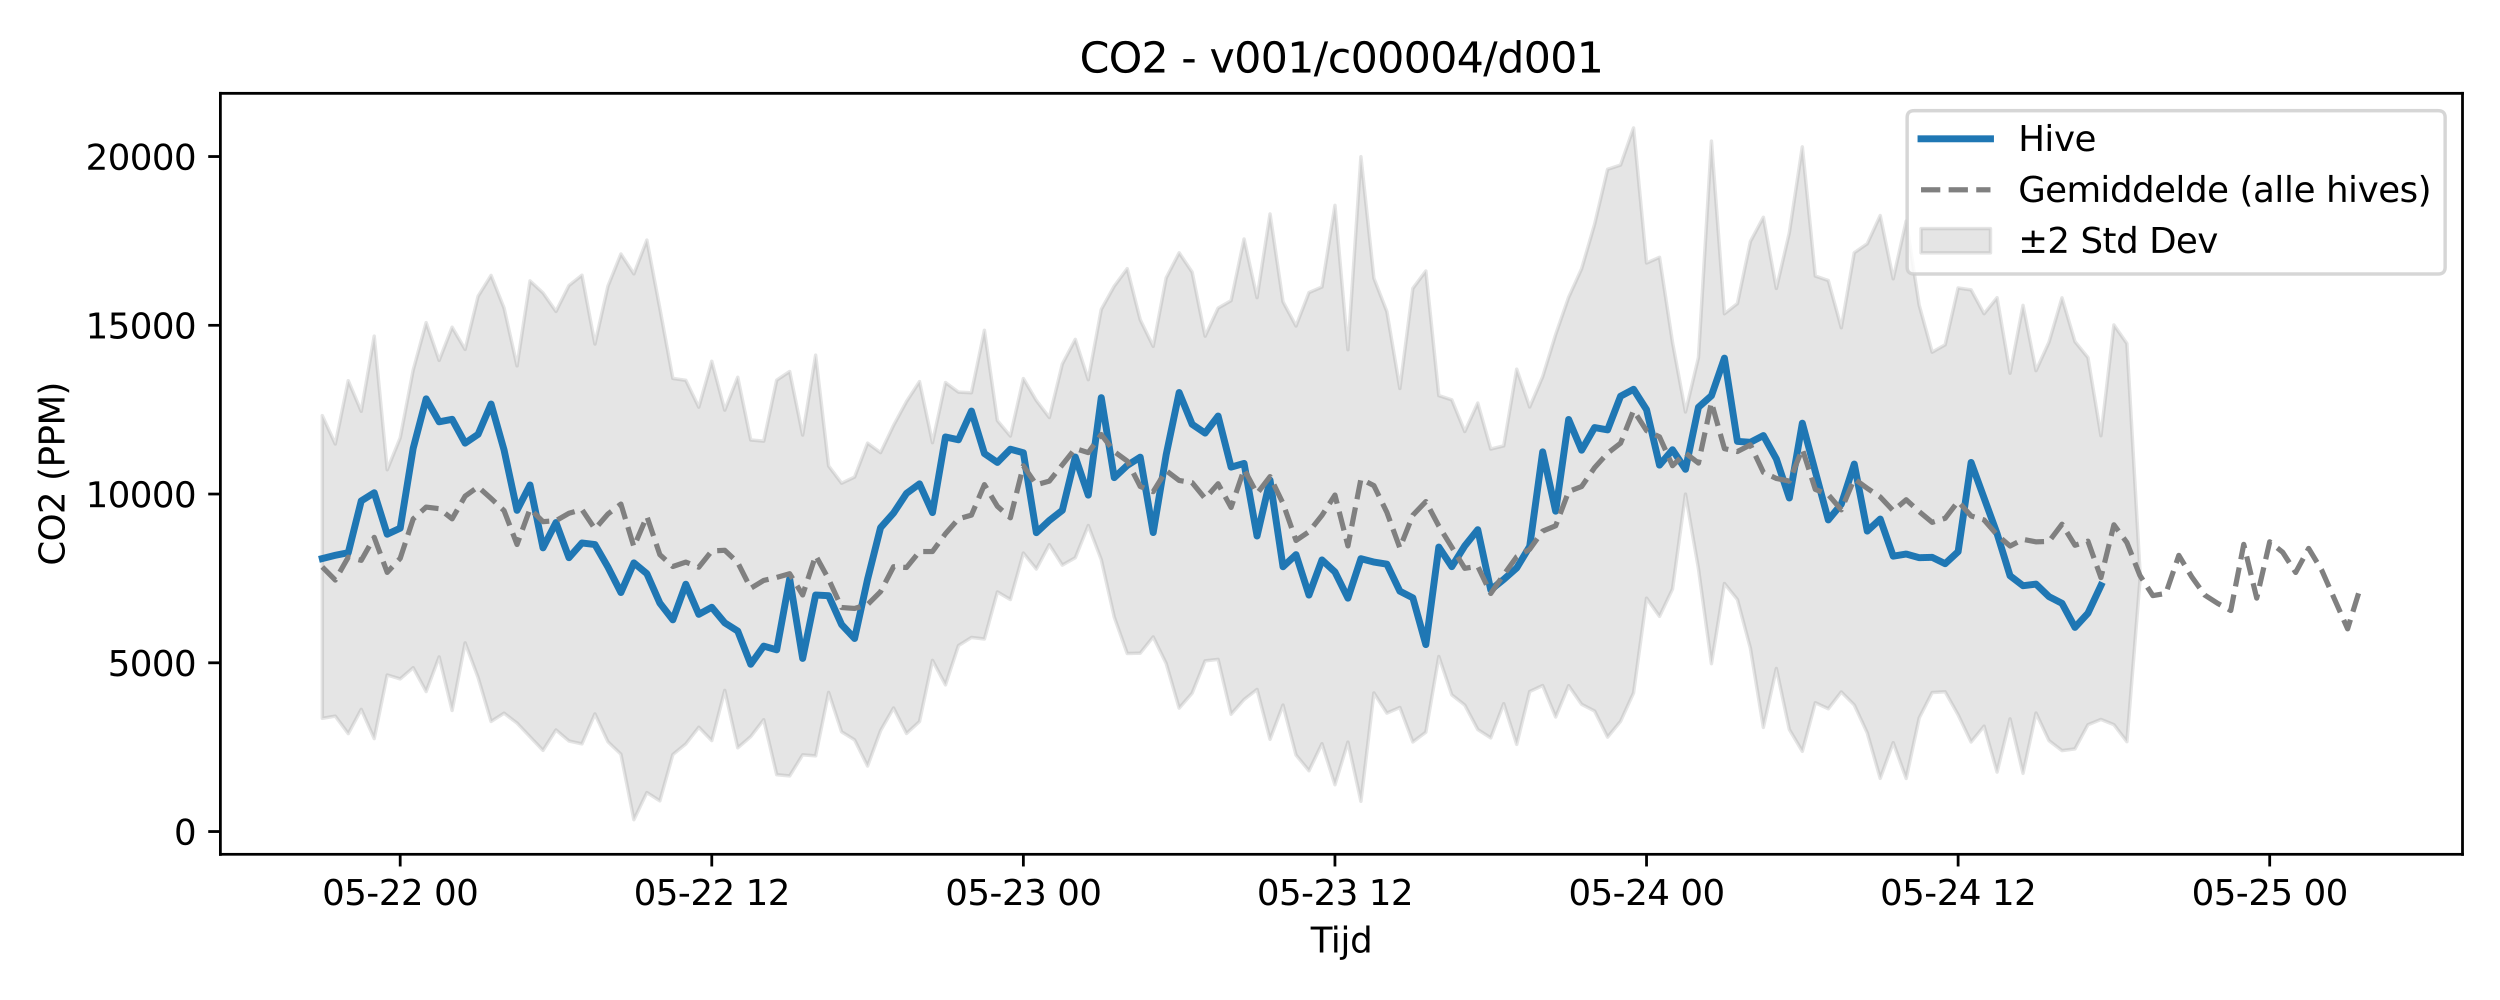 <?xml version="1.0" encoding="utf-8" standalone="no"?>
<!DOCTYPE svg PUBLIC "-//W3C//DTD SVG 1.1//EN"
  "http://www.w3.org/Graphics/SVG/1.1/DTD/svg11.dtd">
<svg xmlns:xlink="http://www.w3.org/1999/xlink" width="720pt" height="288pt" viewBox="0 0 720 288" xmlns="http://www.w3.org/2000/svg" version="1.1">
 <defs>
  <style type="text/css">*{stroke-linejoin: round; stroke-linecap: butt}</style>
 </defs>
 <g id="figure_1">
  <g id="patch_1">
   <path d="M 0 288 
L 720 288 
L 720 0 
L 0 0 
z
" style="fill: #ffffff"/>
  </g>
  <g id="axes_1">
   <g id="patch_2">
    <path d="M 63.47 246.04 
L 709.2 246.04 
L 709.2 26.88 
L 63.47 26.88 
z
" style="fill: #ffffff"/>
   </g>
   <g id="FillBetweenPolyCollection_1">
    <defs>
     <path id="m3cef4854d6" d="M 92.821 -168.3 
L 92.821 -81.12 
L 96.56 -81.755 
L 100.299 -76.712 
L 104.038 -83.704 
L 107.777 -75.28 
L 111.516 -93.603 
L 115.256 -92.474 
L 118.995 -95.704 
L 122.734 -88.832 
L 126.473 -98.805 
L 130.212 -83.381 
L 133.951 -102.851 
L 137.69 -92.892 
L 141.429 -80.215 
L 145.168 -82.6 
L 148.907 -79.746 
L 152.646 -75.806 
L 156.385 -71.879 
L 160.124 -77.77 
L 163.863 -74.588 
L 167.602 -73.757 
L 171.341 -82.393 
L 175.08 -74.367 
L 178.819 -70.794 
L 182.558 -51.922 
L 186.297 -59.736 
L 190.036 -57.352 
L 193.775 -70.682 
L 197.514 -73.752 
L 201.253 -78.546 
L 204.992 -74.696 
L 208.731 -89.16 
L 212.47 -72.623 
L 216.209 -75.848 
L 219.948 -80.729 
L 223.687 -64.885 
L 227.426 -64.534 
L 231.165 -70.606 
L 234.904 -70.311 
L 238.643 -88.585 
L 242.382 -77.234 
L 246.121 -74.918 
L 249.861 -67.379 
L 253.6 -77.561 
L 257.339 -84.107 
L 261.078 -76.758 
L 264.817 -80.193 
L 268.556 -97.823 
L 272.295 -90.753 
L 276.034 -102.062 
L 279.773 -104.413 
L 283.512 -103.967 
L 287.251 -117.516 
L 290.99 -115.334 
L 294.729 -128.72 
L 298.468 -124.115 
L 302.207 -131.13 
L 305.946 -125.253 
L 309.685 -127.374 
L 313.424 -136.649 
L 317.163 -126.833 
L 320.902 -110.297 
L 324.641 -99.789 
L 328.38 -99.887 
L 332.119 -104.56 
L 335.858 -96.937 
L 339.597 -84.067 
L 343.336 -88.368 
L 347.075 -97.671 
L 350.814 -98.095 
L 354.553 -82.301 
L 358.292 -86.532 
L 362.031 -89.443 
L 365.77 -75.077 
L 369.509 -84.943 
L 373.248 -70.569 
L 376.987 -66.021 
L 380.726 -73.811 
L 384.465 -61.994 
L 388.205 -74.276 
L 391.944 -57.217 
L 395.683 -88.426 
L 399.422 -82.622 
L 403.161 -84.246 
L 406.9 -74.307 
L 410.639 -77.131 
L 414.378 -98.934 
L 418.117 -87.881 
L 421.856 -84.935 
L 425.595 -77.892 
L 429.334 -75.486 
L 433.073 -85.343 
L 436.812 -73.614 
L 440.551 -88.835 
L 444.29 -90.568 
L 448.029 -81.504 
L 451.768 -90.526 
L 455.507 -85.151 
L 459.246 -83.223 
L 462.985 -75.711 
L 466.724 -80.262 
L 470.463 -88.435 
L 474.202 -115.727 
L 477.941 -110.481 
L 481.68 -118.349 
L 485.419 -145.697 
L 489.158 -124.224 
L 492.897 -96.854 
L 496.636 -119.948 
L 500.375 -115.328 
L 504.114 -101.324 
L 507.853 -78.5 
L 511.592 -95.487 
L 515.331 -77.907 
L 519.07 -71.615 
L 522.809 -85.613 
L 526.549 -83.876 
L 530.288 -88.714 
L 534.027 -84.982 
L 537.766 -76.927 
L 541.505 -63.832 
L 545.244 -74.112 
L 548.983 -63.802 
L 552.722 -81.213 
L 556.461 -88.549 
L 560.2 -88.763 
L 563.939 -82.133 
L 567.678 -74.3 
L 571.417 -78.859 
L 575.156 -65.63 
L 578.895 -80.968 
L 582.634 -65.281 
L 586.373 -82.646 
L 590.112 -74.686 
L 593.851 -71.826 
L 597.59 -72.318 
L 601.329 -79.274 
L 605.068 -80.8 
L 608.807 -79.29 
L 612.546 -74.401 
L 616.285 -120.581 
L 616.285 -123.994 
L 616.285 -123.994 
L 612.546 -189.071 
L 608.807 -194.421 
L 605.068 -162.509 
L 601.329 -185.016 
L 597.59 -189.607 
L 593.851 -202.223 
L 590.112 -189.466 
L 586.373 -181.244 
L 582.634 -200.057 
L 578.895 -180.513 
L 575.156 -202.275 
L 571.417 -197.65 
L 567.678 -204.522 
L 563.939 -205.061 
L 560.2 -188.7 
L 556.461 -186.578 
L 552.722 -200.111 
L 548.983 -224.345 
L 545.244 -207.702 
L 541.505 -225.922 
L 537.766 -217.811 
L 534.027 -215.208 
L 530.288 -193.611 
L 526.549 -207.219 
L 522.809 -208.5 
L 519.07 -245.71 
L 515.331 -220.992 
L 511.592 -204.922 
L 507.853 -225.43 
L 504.114 -218.44 
L 500.375 -200.582 
L 496.636 -197.637 
L 492.897 -247.381 
L 489.158 -185.048 
L 485.419 -169.343 
L 481.68 -189.403 
L 477.941 -213.897 
L 474.202 -212.252 
L 470.463 -251.158 
L 466.724 -240.471 
L 462.985 -239.238 
L 459.246 -223.418 
L 455.507 -210.61 
L 451.768 -202.378 
L 448.029 -191.649 
L 444.29 -179.508 
L 440.551 -170.775 
L 436.812 -181.683 
L 433.073 -159.59 
L 429.334 -158.675 
L 425.595 -171.934 
L 421.856 -163.715 
L 418.117 -172.85 
L 414.378 -174.068 
L 410.639 -209.95 
L 406.9 -204.952 
L 403.161 -176.105 
L 399.422 -198.254 
L 395.683 -207.861 
L 391.944 -242.881 
L 388.205 -187.279 
L 384.465 -228.859 
L 380.726 -205.356 
L 376.987 -203.739 
L 373.248 -194.116 
L 369.509 -201.096 
L 365.77 -226.389 
L 362.031 -202.268 
L 358.292 -219.178 
L 354.553 -201.416 
L 350.814 -199.268 
L 347.075 -191.182 
L 343.336 -209.63 
L 339.597 -215.194 
L 335.858 -207.966 
L 332.119 -188.249 
L 328.38 -195.934 
L 324.641 -210.632 
L 320.902 -205.586 
L 317.163 -198.877 
L 313.424 -178.644 
L 309.685 -190.266 
L 305.946 -183.154 
L 302.207 -167.751 
L 298.468 -172.658 
L 294.729 -178.978 
L 290.99 -162.413 
L 287.251 -166.862 
L 283.512 -192.885 
L 279.773 -174.883 
L 276.034 -175.073 
L 272.295 -177.836 
L 268.556 -160.501 
L 264.817 -178.107 
L 261.078 -172.365 
L 257.339 -165.47 
L 253.6 -157.635 
L 249.861 -160.382 
L 246.121 -150.612 
L 242.382 -148.842 
L 238.643 -153.807 
L 234.904 -185.73 
L 231.165 -162.692 
L 227.426 -181.012 
L 223.687 -178.515 
L 219.948 -160.952 
L 216.209 -161.293 
L 212.47 -179.355 
L 208.731 -169.874 
L 204.992 -183.955 
L 201.253 -170.736 
L 197.514 -178.473 
L 193.775 -179.017 
L 190.036 -199.168 
L 186.297 -218.86 
L 182.558 -209.129 
L 178.819 -214.854 
L 175.08 -205.565 
L 171.341 -188.914 
L 167.602 -208.742 
L 163.863 -205.779 
L 160.124 -198.317 
L 156.385 -203.648 
L 152.646 -207.104 
L 148.907 -182.628 
L 145.168 -199.283 
L 141.429 -208.687 
L 137.69 -202.689 
L 133.951 -187.372 
L 130.212 -193.764 
L 126.473 -184.204 
L 122.734 -195.085 
L 118.995 -181.394 
L 115.256 -161.899 
L 111.516 -152.706 
L 107.777 -191.201 
L 104.038 -169.536 
L 100.299 -178.365 
L 96.56 -160.133 
L 92.821 -168.3 
z
" style="stroke: #808080; stroke-opacity: 0.2"/>
    </defs>
    <g clip-path="url(#p43051d4106)">
     <use xlink:href="#m3cef4854d6" x="0" y="288" style="fill: #808080; fill-opacity: 0.2; stroke: #808080; stroke-opacity: 0.2"/>
    </g>
   </g>
   <g id="matplotlib.axis_1">
    <g id="xtick_1">
     <g id="line2d_1">
      <defs>
       <path id="mce64d4cf68" d="M 0 0 
L 0 3.5 
" style="stroke: #000000; stroke-width: 0.8"/>
      </defs>
      <g>
       <use xlink:href="#mce64d4cf68" x="115.256" y="246.04" style="stroke: #000000; stroke-width: 0.8"/>
      </g>
     </g>
     <g id="text_1">
      <!-- 05-22 00 -->
      <g transform="translate(92.775 260.638) scale(0.1 -0.1)">
       <defs>
        <path id="DejaVuSans-30" d="M 2034 4250 
Q 1547 4250 1301 3770 
Q 1056 3291 1056 2328 
Q 1056 1369 1301 889 
Q 1547 409 2034 409 
Q 2525 409 2770 889 
Q 3016 1369 3016 2328 
Q 3016 3291 2770 3770 
Q 2525 4250 2034 4250 
z
M 2034 4750 
Q 2819 4750 3233 4129 
Q 3647 3509 3647 2328 
Q 3647 1150 3233 529 
Q 2819 -91 2034 -91 
Q 1250 -91 836 529 
Q 422 1150 422 2328 
Q 422 3509 836 4129 
Q 1250 4750 2034 4750 
z
" transform="scale(0.016)"/>
        <path id="DejaVuSans-35" d="M 691 4666 
L 3169 4666 
L 3169 4134 
L 1269 4134 
L 1269 2991 
Q 1406 3038 1543 3061 
Q 1681 3084 1819 3084 
Q 2600 3084 3056 2656 
Q 3513 2228 3513 1497 
Q 3513 744 3044 326 
Q 2575 -91 1722 -91 
Q 1428 -91 1123 -41 
Q 819 9 494 109 
L 494 744 
Q 775 591 1075 516 
Q 1375 441 1709 441 
Q 2250 441 2565 725 
Q 2881 1009 2881 1497 
Q 2881 1984 2565 2268 
Q 2250 2553 1709 2553 
Q 1456 2553 1204 2497 
Q 953 2441 691 2322 
L 691 4666 
z
" transform="scale(0.016)"/>
        <path id="DejaVuSans-2d" d="M 313 2009 
L 1997 2009 
L 1997 1497 
L 313 1497 
L 313 2009 
z
" transform="scale(0.016)"/>
        <path id="DejaVuSans-32" d="M 1228 531 
L 3431 531 
L 3431 0 
L 469 0 
L 469 531 
Q 828 903 1448 1529 
Q 2069 2156 2228 2338 
Q 2531 2678 2651 2914 
Q 2772 3150 2772 3378 
Q 2772 3750 2511 3984 
Q 2250 4219 1831 4219 
Q 1534 4219 1204 4116 
Q 875 4013 500 3803 
L 500 4441 
Q 881 4594 1212 4672 
Q 1544 4750 1819 4750 
Q 2544 4750 2975 4387 
Q 3406 4025 3406 3419 
Q 3406 3131 3298 2873 
Q 3191 2616 2906 2266 
Q 2828 2175 2409 1742 
Q 1991 1309 1228 531 
z
" transform="scale(0.016)"/>
        <path id="DejaVuSans-20" transform="scale(0.016)"/>
       </defs>
       <use xlink:href="#DejaVuSans-30"/>
       <use xlink:href="#DejaVuSans-35" transform="translate(63.623 0)"/>
       <use xlink:href="#DejaVuSans-2d" transform="translate(127.246 0)"/>
       <use xlink:href="#DejaVuSans-32" transform="translate(163.33 0)"/>
       <use xlink:href="#DejaVuSans-32" transform="translate(226.953 0)"/>
       <use xlink:href="#DejaVuSans-20" transform="translate(290.576 0)"/>
       <use xlink:href="#DejaVuSans-30" transform="translate(322.363 0)"/>
       <use xlink:href="#DejaVuSans-30" transform="translate(385.986 0)"/>
      </g>
     </g>
    </g>
    <g id="xtick_2">
     <g id="line2d_2">
      <g>
       <use xlink:href="#mce64d4cf68" x="204.992" y="246.04" style="stroke: #000000; stroke-width: 0.8"/>
      </g>
     </g>
     <g id="text_2">
      <!-- 05-22 12 -->
      <g transform="translate(182.512 260.638) scale(0.1 -0.1)">
       <defs>
        <path id="DejaVuSans-31" d="M 794 531 
L 1825 531 
L 1825 4091 
L 703 3866 
L 703 4441 
L 1819 4666 
L 2450 4666 
L 2450 531 
L 3481 531 
L 3481 0 
L 794 0 
L 794 531 
z
" transform="scale(0.016)"/>
       </defs>
       <use xlink:href="#DejaVuSans-30"/>
       <use xlink:href="#DejaVuSans-35" transform="translate(63.623 0)"/>
       <use xlink:href="#DejaVuSans-2d" transform="translate(127.246 0)"/>
       <use xlink:href="#DejaVuSans-32" transform="translate(163.33 0)"/>
       <use xlink:href="#DejaVuSans-32" transform="translate(226.953 0)"/>
       <use xlink:href="#DejaVuSans-20" transform="translate(290.576 0)"/>
       <use xlink:href="#DejaVuSans-31" transform="translate(322.363 0)"/>
       <use xlink:href="#DejaVuSans-32" transform="translate(385.986 0)"/>
      </g>
     </g>
    </g>
    <g id="xtick_3">
     <g id="line2d_3">
      <g>
       <use xlink:href="#mce64d4cf68" x="294.729" y="246.04" style="stroke: #000000; stroke-width: 0.8"/>
      </g>
     </g>
     <g id="text_3">
      <!-- 05-23 00 -->
      <g transform="translate(272.248 260.638) scale(0.1 -0.1)">
       <defs>
        <path id="DejaVuSans-33" d="M 2597 2516 
Q 3050 2419 3304 2112 
Q 3559 1806 3559 1356 
Q 3559 666 3084 287 
Q 2609 -91 1734 -91 
Q 1441 -91 1130 -33 
Q 819 25 488 141 
L 488 750 
Q 750 597 1062 519 
Q 1375 441 1716 441 
Q 2309 441 2620 675 
Q 2931 909 2931 1356 
Q 2931 1769 2642 2001 
Q 2353 2234 1838 2234 
L 1294 2234 
L 1294 2753 
L 1863 2753 
Q 2328 2753 2575 2939 
Q 2822 3125 2822 3475 
Q 2822 3834 2567 4026 
Q 2313 4219 1838 4219 
Q 1578 4219 1281 4162 
Q 984 4106 628 3988 
L 628 4550 
Q 988 4650 1302 4700 
Q 1616 4750 1894 4750 
Q 2613 4750 3031 4423 
Q 3450 4097 3450 3541 
Q 3450 3153 3228 2886 
Q 3006 2619 2597 2516 
z
" transform="scale(0.016)"/>
       </defs>
       <use xlink:href="#DejaVuSans-30"/>
       <use xlink:href="#DejaVuSans-35" transform="translate(63.623 0)"/>
       <use xlink:href="#DejaVuSans-2d" transform="translate(127.246 0)"/>
       <use xlink:href="#DejaVuSans-32" transform="translate(163.33 0)"/>
       <use xlink:href="#DejaVuSans-33" transform="translate(226.953 0)"/>
       <use xlink:href="#DejaVuSans-20" transform="translate(290.576 0)"/>
       <use xlink:href="#DejaVuSans-30" transform="translate(322.363 0)"/>
       <use xlink:href="#DejaVuSans-30" transform="translate(385.986 0)"/>
      </g>
     </g>
    </g>
    <g id="xtick_4">
     <g id="line2d_4">
      <g>
       <use xlink:href="#mce64d4cf68" x="384.465" y="246.04" style="stroke: #000000; stroke-width: 0.8"/>
      </g>
     </g>
     <g id="text_4">
      <!-- 05-23 12 -->
      <g transform="translate(361.985 260.638) scale(0.1 -0.1)">
       <use xlink:href="#DejaVuSans-30"/>
       <use xlink:href="#DejaVuSans-35" transform="translate(63.623 0)"/>
       <use xlink:href="#DejaVuSans-2d" transform="translate(127.246 0)"/>
       <use xlink:href="#DejaVuSans-32" transform="translate(163.33 0)"/>
       <use xlink:href="#DejaVuSans-33" transform="translate(226.953 0)"/>
       <use xlink:href="#DejaVuSans-20" transform="translate(290.576 0)"/>
       <use xlink:href="#DejaVuSans-31" transform="translate(322.363 0)"/>
       <use xlink:href="#DejaVuSans-32" transform="translate(385.986 0)"/>
      </g>
     </g>
    </g>
    <g id="xtick_5">
     <g id="line2d_5">
      <g>
       <use xlink:href="#mce64d4cf68" x="474.202" y="246.04" style="stroke: #000000; stroke-width: 0.8"/>
      </g>
     </g>
     <g id="text_5">
      <!-- 05-24 00 -->
      <g transform="translate(451.722 260.638) scale(0.1 -0.1)">
       <defs>
        <path id="DejaVuSans-34" d="M 2419 4116 
L 825 1625 
L 2419 1625 
L 2419 4116 
z
M 2253 4666 
L 3047 4666 
L 3047 1625 
L 3713 1625 
L 3713 1100 
L 3047 1100 
L 3047 0 
L 2419 0 
L 2419 1100 
L 313 1100 
L 313 1709 
L 2253 4666 
z
" transform="scale(0.016)"/>
       </defs>
       <use xlink:href="#DejaVuSans-30"/>
       <use xlink:href="#DejaVuSans-35" transform="translate(63.623 0)"/>
       <use xlink:href="#DejaVuSans-2d" transform="translate(127.246 0)"/>
       <use xlink:href="#DejaVuSans-32" transform="translate(163.33 0)"/>
       <use xlink:href="#DejaVuSans-34" transform="translate(226.953 0)"/>
       <use xlink:href="#DejaVuSans-20" transform="translate(290.576 0)"/>
       <use xlink:href="#DejaVuSans-30" transform="translate(322.363 0)"/>
       <use xlink:href="#DejaVuSans-30" transform="translate(385.986 0)"/>
      </g>
     </g>
    </g>
    <g id="xtick_6">
     <g id="line2d_6">
      <g>
       <use xlink:href="#mce64d4cf68" x="563.939" y="246.04" style="stroke: #000000; stroke-width: 0.8"/>
      </g>
     </g>
     <g id="text_6">
      <!-- 05-24 12 -->
      <g transform="translate(541.458 260.638) scale(0.1 -0.1)">
       <use xlink:href="#DejaVuSans-30"/>
       <use xlink:href="#DejaVuSans-35" transform="translate(63.623 0)"/>
       <use xlink:href="#DejaVuSans-2d" transform="translate(127.246 0)"/>
       <use xlink:href="#DejaVuSans-32" transform="translate(163.33 0)"/>
       <use xlink:href="#DejaVuSans-34" transform="translate(226.953 0)"/>
       <use xlink:href="#DejaVuSans-20" transform="translate(290.576 0)"/>
       <use xlink:href="#DejaVuSans-31" transform="translate(322.363 0)"/>
       <use xlink:href="#DejaVuSans-32" transform="translate(385.986 0)"/>
      </g>
     </g>
    </g>
    <g id="xtick_7">
     <g id="line2d_7">
      <g>
       <use xlink:href="#mce64d4cf68" x="653.675" y="246.04" style="stroke: #000000; stroke-width: 0.8"/>
      </g>
     </g>
     <g id="text_7">
      <!-- 05-25 00 -->
      <g transform="translate(631.195 260.638) scale(0.1 -0.1)">
       <use xlink:href="#DejaVuSans-30"/>
       <use xlink:href="#DejaVuSans-35" transform="translate(63.623 0)"/>
       <use xlink:href="#DejaVuSans-2d" transform="translate(127.246 0)"/>
       <use xlink:href="#DejaVuSans-32" transform="translate(163.33 0)"/>
       <use xlink:href="#DejaVuSans-35" transform="translate(226.953 0)"/>
       <use xlink:href="#DejaVuSans-20" transform="translate(290.576 0)"/>
       <use xlink:href="#DejaVuSans-30" transform="translate(322.363 0)"/>
       <use xlink:href="#DejaVuSans-30" transform="translate(385.986 0)"/>
      </g>
     </g>
    </g>
    <g id="text_8">
     <!-- Tijd -->
     <g transform="translate(377.485 274.317) scale(0.1 -0.1)">
      <defs>
       <path id="DejaVuSans-54" d="M -19 4666 
L 3928 4666 
L 3928 4134 
L 2272 4134 
L 2272 0 
L 1638 0 
L 1638 4134 
L -19 4134 
L -19 4666 
z
" transform="scale(0.016)"/>
       <path id="DejaVuSans-69" d="M 603 3500 
L 1178 3500 
L 1178 0 
L 603 0 
L 603 3500 
z
M 603 4863 
L 1178 4863 
L 1178 4134 
L 603 4134 
L 603 4863 
z
" transform="scale(0.016)"/>
       <path id="DejaVuSans-6a" d="M 603 3500 
L 1178 3500 
L 1178 -63 
Q 1178 -731 923 -1031 
Q 669 -1331 103 -1331 
L -116 -1331 
L -116 -844 
L 38 -844 
Q 366 -844 484 -692 
Q 603 -541 603 -63 
L 603 3500 
z
M 603 4863 
L 1178 4863 
L 1178 4134 
L 603 4134 
L 603 4863 
z
" transform="scale(0.016)"/>
       <path id="DejaVuSans-64" d="M 2906 2969 
L 2906 4863 
L 3481 4863 
L 3481 0 
L 2906 0 
L 2906 525 
Q 2725 213 2448 61 
Q 2172 -91 1784 -91 
Q 1150 -91 751 415 
Q 353 922 353 1747 
Q 353 2572 751 3078 
Q 1150 3584 1784 3584 
Q 2172 3584 2448 3432 
Q 2725 3281 2906 2969 
z
M 947 1747 
Q 947 1113 1208 752 
Q 1469 391 1925 391 
Q 2381 391 2643 752 
Q 2906 1113 2906 1747 
Q 2906 2381 2643 2742 
Q 2381 3103 1925 3103 
Q 1469 3103 1208 2742 
Q 947 2381 947 1747 
z
" transform="scale(0.016)"/>
      </defs>
      <use xlink:href="#DejaVuSans-54"/>
      <use xlink:href="#DejaVuSans-69" transform="translate(57.959 0)"/>
      <use xlink:href="#DejaVuSans-6a" transform="translate(85.742 0)"/>
      <use xlink:href="#DejaVuSans-64" transform="translate(113.525 0)"/>
     </g>
    </g>
   </g>
   <g id="matplotlib.axis_2">
    <g id="ytick_1">
     <g id="line2d_8">
      <defs>
       <path id="m1e5b7b40b7" d="M 0 0 
L -3.5 0 
" style="stroke: #000000; stroke-width: 0.8"/>
      </defs>
      <g>
       <use xlink:href="#m1e5b7b40b7" x="63.47" y="239.479" style="stroke: #000000; stroke-width: 0.8"/>
      </g>
     </g>
     <g id="text_9">
      <!-- 0 -->
      <g transform="translate(50.108 243.278) scale(0.1 -0.1)">
       <use xlink:href="#DejaVuSans-30"/>
      </g>
     </g>
    </g>
    <g id="ytick_2">
     <g id="line2d_9">
      <g>
       <use xlink:href="#m1e5b7b40b7" x="63.47" y="190.881" style="stroke: #000000; stroke-width: 0.8"/>
      </g>
     </g>
     <g id="text_10">
      <!-- 5000 -->
      <g transform="translate(31.02 194.68) scale(0.1 -0.1)">
       <use xlink:href="#DejaVuSans-35"/>
       <use xlink:href="#DejaVuSans-30" transform="translate(63.623 0)"/>
       <use xlink:href="#DejaVuSans-30" transform="translate(127.246 0)"/>
       <use xlink:href="#DejaVuSans-30" transform="translate(190.869 0)"/>
      </g>
     </g>
    </g>
    <g id="ytick_3">
     <g id="line2d_10">
      <g>
       <use xlink:href="#m1e5b7b40b7" x="63.47" y="142.283" style="stroke: #000000; stroke-width: 0.8"/>
      </g>
     </g>
     <g id="text_11">
      <!-- 10000 -->
      <g transform="translate(24.657 146.082) scale(0.1 -0.1)">
       <use xlink:href="#DejaVuSans-31"/>
       <use xlink:href="#DejaVuSans-30" transform="translate(63.623 0)"/>
       <use xlink:href="#DejaVuSans-30" transform="translate(127.246 0)"/>
       <use xlink:href="#DejaVuSans-30" transform="translate(190.869 0)"/>
       <use xlink:href="#DejaVuSans-30" transform="translate(254.492 0)"/>
      </g>
     </g>
    </g>
    <g id="ytick_4">
     <g id="line2d_11">
      <g>
       <use xlink:href="#m1e5b7b40b7" x="63.47" y="93.684" style="stroke: #000000; stroke-width: 0.8"/>
      </g>
     </g>
     <g id="text_12">
      <!-- 15000 -->
      <g transform="translate(24.657 97.484) scale(0.1 -0.1)">
       <use xlink:href="#DejaVuSans-31"/>
       <use xlink:href="#DejaVuSans-35" transform="translate(63.623 0)"/>
       <use xlink:href="#DejaVuSans-30" transform="translate(127.246 0)"/>
       <use xlink:href="#DejaVuSans-30" transform="translate(190.869 0)"/>
       <use xlink:href="#DejaVuSans-30" transform="translate(254.492 0)"/>
      </g>
     </g>
    </g>
    <g id="ytick_5">
     <g id="line2d_12">
      <g>
       <use xlink:href="#m1e5b7b40b7" x="63.47" y="45.086" style="stroke: #000000; stroke-width: 0.8"/>
      </g>
     </g>
     <g id="text_13">
      <!-- 20000 -->
      <g transform="translate(24.657 48.885) scale(0.1 -0.1)">
       <use xlink:href="#DejaVuSans-32"/>
       <use xlink:href="#DejaVuSans-30" transform="translate(63.623 0)"/>
       <use xlink:href="#DejaVuSans-30" transform="translate(127.246 0)"/>
       <use xlink:href="#DejaVuSans-30" transform="translate(190.869 0)"/>
       <use xlink:href="#DejaVuSans-30" transform="translate(254.492 0)"/>
      </g>
     </g>
    </g>
    <g id="text_14">
     <!-- CO2 (PPM) -->
     <g transform="translate(18.578 162.903) rotate(-90) scale(0.1 -0.1)">
      <defs>
       <path id="DejaVuSans-43" d="M 4122 4306 
L 4122 3641 
Q 3803 3938 3442 4084 
Q 3081 4231 2675 4231 
Q 1875 4231 1450 3742 
Q 1025 3253 1025 2328 
Q 1025 1406 1450 917 
Q 1875 428 2675 428 
Q 3081 428 3442 575 
Q 3803 722 4122 1019 
L 4122 359 
Q 3791 134 3420 21 
Q 3050 -91 2638 -91 
Q 1578 -91 968 557 
Q 359 1206 359 2328 
Q 359 3453 968 4101 
Q 1578 4750 2638 4750 
Q 3056 4750 3426 4639 
Q 3797 4528 4122 4306 
z
" transform="scale(0.016)"/>
       <path id="DejaVuSans-4f" d="M 2522 4238 
Q 1834 4238 1429 3725 
Q 1025 3213 1025 2328 
Q 1025 1447 1429 934 
Q 1834 422 2522 422 
Q 3209 422 3611 934 
Q 4013 1447 4013 2328 
Q 4013 3213 3611 3725 
Q 3209 4238 2522 4238 
z
M 2522 4750 
Q 3503 4750 4090 4092 
Q 4678 3434 4678 2328 
Q 4678 1225 4090 567 
Q 3503 -91 2522 -91 
Q 1538 -91 948 565 
Q 359 1222 359 2328 
Q 359 3434 948 4092 
Q 1538 4750 2522 4750 
z
" transform="scale(0.016)"/>
       <path id="DejaVuSans-28" d="M 1984 4856 
Q 1566 4138 1362 3434 
Q 1159 2731 1159 2009 
Q 1159 1288 1364 580 
Q 1569 -128 1984 -844 
L 1484 -844 
Q 1016 -109 783 600 
Q 550 1309 550 2009 
Q 550 2706 781 3412 
Q 1013 4119 1484 4856 
L 1984 4856 
z
" transform="scale(0.016)"/>
       <path id="DejaVuSans-50" d="M 1259 4147 
L 1259 2394 
L 2053 2394 
Q 2494 2394 2734 2622 
Q 2975 2850 2975 3272 
Q 2975 3691 2734 3919 
Q 2494 4147 2053 4147 
L 1259 4147 
z
M 628 4666 
L 2053 4666 
Q 2838 4666 3239 4311 
Q 3641 3956 3641 3272 
Q 3641 2581 3239 2228 
Q 2838 1875 2053 1875 
L 1259 1875 
L 1259 0 
L 628 0 
L 628 4666 
z
" transform="scale(0.016)"/>
       <path id="DejaVuSans-4d" d="M 628 4666 
L 1569 4666 
L 2759 1491 
L 3956 4666 
L 4897 4666 
L 4897 0 
L 4281 0 
L 4281 4097 
L 3078 897 
L 2444 897 
L 1241 4097 
L 1241 0 
L 628 0 
L 628 4666 
z
" transform="scale(0.016)"/>
       <path id="DejaVuSans-29" d="M 513 4856 
L 1013 4856 
Q 1481 4119 1714 3412 
Q 1947 2706 1947 2009 
Q 1947 1309 1714 600 
Q 1481 -109 1013 -844 
L 513 -844 
Q 928 -128 1133 580 
Q 1338 1288 1338 2009 
Q 1338 2731 1133 3434 
Q 928 4138 513 4856 
z
" transform="scale(0.016)"/>
      </defs>
      <use xlink:href="#DejaVuSans-43"/>
      <use xlink:href="#DejaVuSans-4f" transform="translate(69.824 0)"/>
      <use xlink:href="#DejaVuSans-32" transform="translate(148.535 0)"/>
      <use xlink:href="#DejaVuSans-20" transform="translate(212.158 0)"/>
      <use xlink:href="#DejaVuSans-28" transform="translate(243.945 0)"/>
      <use xlink:href="#DejaVuSans-50" transform="translate(282.959 0)"/>
      <use xlink:href="#DejaVuSans-50" transform="translate(343.262 0)"/>
      <use xlink:href="#DejaVuSans-4d" transform="translate(403.564 0)"/>
      <use xlink:href="#DejaVuSans-29" transform="translate(489.844 0)"/>
     </g>
    </g>
   </g>
   <g id="line2d_13">
    <path d="M 92.821 160.867 
L 96.56 159.924 
L 100.299 159.182 
L 104.038 144.259 
L 107.777 141.917 
L 111.516 153.859 
L 115.256 152.116 
L 118.995 129.116 
L 122.734 114.873 
L 126.473 121.486 
L 130.212 120.763 
L 133.951 127.625 
L 137.69 125.089 
L 141.429 116.367 
L 145.168 129.605 
L 148.907 146.977 
L 152.646 139.678 
L 156.385 157.776 
L 160.124 150.496 
L 163.863 160.614 
L 167.602 156.376 
L 171.341 156.827 
L 175.08 163.313 
L 178.819 170.645 
L 182.558 162.111 
L 186.297 165.211 
L 190.036 173.693 
L 193.775 178.511 
L 197.514 168.263 
L 201.253 176.927 
L 204.992 174.895 
L 208.731 179.383 
L 212.47 181.748 
L 216.209 191.305 
L 219.948 186.083 
L 223.687 187.152 
L 227.426 166.708 
L 231.165 189.624 
L 234.904 171.364 
L 238.643 171.558 
L 242.382 179.882 
L 246.121 183.886 
L 249.861 166.835 
L 253.6 151.967 
L 257.339 147.761 
L 261.078 142.092 
L 264.817 139.354 
L 268.556 147.625 
L 272.295 125.844 
L 276.034 126.663 
L 279.773 118.392 
L 283.512 130.622 
L 287.251 133.179 
L 290.99 129.369 
L 294.729 130.396 
L 298.468 153.408 
L 302.207 149.903 
L 305.946 146.974 
L 309.685 131.633 
L 313.424 142.597 
L 317.163 114.533 
L 320.902 137.556 
L 324.641 134.045 
L 328.38 131.666 
L 332.119 153.376 
L 335.858 130.959 
L 339.597 113.052 
L 343.336 122.195 
L 347.075 124.729 
L 350.814 119.821 
L 354.553 134.533 
L 358.292 133.467 
L 362.031 154.367 
L 365.77 138.288 
L 369.509 163.222 
L 373.248 159.739 
L 376.987 171.387 
L 380.726 161.262 
L 384.465 164.719 
L 388.205 172.271 
L 391.944 160.902 
L 395.683 161.874 
L 399.422 162.474 
L 403.161 170.262 
L 406.9 172.188 
L 410.639 185.642 
L 414.378 157.559 
L 418.117 163.196 
L 421.856 157.215 
L 425.595 152.556 
L 429.334 169.88 
L 433.073 166.871 
L 436.812 163.569 
L 440.551 157.368 
L 444.29 130.136 
L 448.029 147.22 
L 451.768 120.815 
L 455.507 129.657 
L 459.246 123.138 
L 462.985 123.806 
L 466.724 114.109 
L 470.463 112.113 
L 474.202 117.984 
L 477.941 133.95 
L 481.68 129.531 
L 485.419 135.158 
L 489.158 117.29 
L 492.897 113.966 
L 496.636 103.148 
L 500.375 127.12 
L 504.114 127.382 
L 507.853 125.445 
L 511.592 132.184 
L 515.331 143.42 
L 519.07 121.881 
L 526.549 149.738 
L 530.288 145.228 
L 534.027 133.652 
L 537.766 152.952 
L 541.505 149.495 
L 545.244 160.177 
L 548.983 159.561 
L 552.722 160.614 
L 556.461 160.514 
L 560.2 162.344 
L 563.939 158.884 
L 567.678 133.192 
L 575.156 153.687 
L 578.895 165.824 
L 582.634 168.688 
L 586.373 168.224 
L 590.112 171.83 
L 593.851 173.761 
L 597.59 180.682 
L 601.329 176.609 
L 605.068 168.628 
L 605.068 168.628 
" clip-path="url(#p43051d4106)" style="fill: none; stroke: #1f77b4; stroke-width: 2; stroke-linecap: square"/>
   </g>
   <g id="line2d_14">
    <path d="M 92.821 163.29 
L 96.56 167.056 
L 100.299 160.462 
L 104.038 161.38 
L 107.777 154.759 
L 111.516 164.846 
L 115.256 160.814 
L 118.995 149.451 
L 122.734 146.042 
L 126.473 146.495 
L 130.212 149.427 
L 133.951 142.889 
L 137.69 140.209 
L 141.429 143.549 
L 145.168 147.058 
L 148.907 156.813 
L 152.646 146.545 
L 156.385 150.237 
L 160.124 149.956 
L 163.863 147.816 
L 167.602 146.751 
L 171.341 152.346 
L 175.08 148.034 
L 178.819 145.176 
L 182.558 157.475 
L 186.297 148.702 
L 190.036 159.74 
L 193.775 163.151 
L 197.514 161.887 
L 201.253 163.359 
L 204.992 158.675 
L 208.731 158.483 
L 212.47 162.011 
L 216.209 169.43 
L 219.948 167.16 
L 223.687 166.3 
L 227.426 165.227 
L 231.165 171.351 
L 234.904 159.98 
L 238.643 166.804 
L 242.382 174.962 
L 246.121 175.235 
L 249.861 174.12 
L 253.6 170.402 
L 257.339 163.212 
L 261.078 163.439 
L 264.817 158.85 
L 268.556 158.838 
L 272.295 153.705 
L 276.034 149.433 
L 279.773 148.352 
L 283.512 139.574 
L 287.251 145.811 
L 290.99 149.126 
L 294.729 134.151 
L 298.468 139.614 
L 302.207 138.56 
L 309.685 129.18 
L 313.424 130.354 
L 317.163 125.145 
L 320.902 130.059 
L 324.641 132.79 
L 328.38 140.09 
L 332.119 141.596 
L 335.858 135.548 
L 339.597 138.37 
L 343.336 139.001 
L 347.075 143.574 
L 350.814 139.318 
L 354.553 146.141 
L 358.292 135.145 
L 362.031 142.144 
L 365.77 137.267 
L 369.509 144.98 
L 373.248 155.657 
L 376.987 153.12 
L 380.726 148.416 
L 384.465 142.574 
L 388.205 157.223 
L 391.944 137.951 
L 395.683 139.857 
L 399.422 147.562 
L 403.161 157.824 
L 406.9 148.37 
L 410.639 144.459 
L 414.378 151.499 
L 421.856 163.675 
L 425.595 163.087 
L 429.334 170.919 
L 433.073 165.534 
L 436.812 160.352 
L 440.551 158.195 
L 444.29 152.962 
L 448.029 151.423 
L 451.768 141.548 
L 455.507 140.12 
L 459.246 134.679 
L 462.985 130.526 
L 466.724 127.634 
L 470.463 118.203 
L 474.202 124.01 
L 477.941 125.811 
L 481.68 134.124 
L 485.419 130.48 
L 489.158 133.364 
L 492.897 115.883 
L 496.636 129.207 
L 500.375 130.045 
L 504.114 128.118 
L 507.853 136.035 
L 511.592 137.796 
L 515.331 138.551 
L 519.07 129.338 
L 522.809 140.944 
L 526.549 142.452 
L 530.288 146.838 
L 534.027 137.905 
L 537.766 140.631 
L 541.505 143.123 
L 545.244 147.093 
L 548.983 143.926 
L 552.722 147.338 
L 556.461 150.437 
L 560.2 149.268 
L 563.939 144.403 
L 567.678 148.589 
L 571.417 149.746 
L 575.156 154.048 
L 578.895 157.26 
L 582.634 155.331 
L 586.373 156.055 
L 590.112 155.924 
L 593.851 150.976 
L 597.59 157.038 
L 601.329 155.855 
L 605.068 166.345 
L 608.807 151.144 
L 612.546 156.264 
L 616.285 165.713 
L 620.024 171.536 
L 623.763 170.904 
L 627.502 159.95 
L 631.241 166.161 
L 634.98 171.393 
L 638.719 173.791 
L 642.458 175.825 
L 646.197 156.781 
L 649.936 172.255 
L 653.675 156.036 
L 657.414 159.052 
L 661.154 164.865 
L 664.893 157.948 
L 668.632 164.162 
L 676.11 181.103 
L 679.849 168.983 
L 679.849 168.983 
" clip-path="url(#p43051d4106)" style="fill: none; stroke-dasharray: 5.55,2.4; stroke-dashoffset: 0; stroke: #808080; stroke-width: 1.5"/>
   </g>
   <g id="patch_3">
    <path d="M 63.47 246.04 
L 63.47 26.88 
" style="fill: none; stroke: #000000; stroke-width: 0.8; stroke-linejoin: miter; stroke-linecap: square"/>
   </g>
   <g id="patch_4">
    <path d="M 709.2 246.04 
L 709.2 26.88 
" style="fill: none; stroke: #000000; stroke-width: 0.8; stroke-linejoin: miter; stroke-linecap: square"/>
   </g>
   <g id="patch_5">
    <path d="M 63.47 246.04 
L 709.2 246.04 
" style="fill: none; stroke: #000000; stroke-width: 0.8; stroke-linejoin: miter; stroke-linecap: square"/>
   </g>
   <g id="patch_6">
    <path d="M 63.47 26.88 
L 709.2 26.88 
" style="fill: none; stroke: #000000; stroke-width: 0.8; stroke-linejoin: miter; stroke-linecap: square"/>
   </g>
   <g id="text_15">
    <!-- CO2 - v001/c00004/d001 -->
    <g transform="translate(310.932 20.88) scale(0.12 -0.12)">
     <defs>
      <path id="DejaVuSans-76" d="M 191 3500 
L 800 3500 
L 1894 563 
L 2988 3500 
L 3597 3500 
L 2284 0 
L 1503 0 
L 191 3500 
z
" transform="scale(0.016)"/>
      <path id="DejaVuSans-2f" d="M 1625 4666 
L 2156 4666 
L 531 -594 
L 0 -594 
L 1625 4666 
z
" transform="scale(0.016)"/>
      <path id="DejaVuSans-63" d="M 3122 3366 
L 3122 2828 
Q 2878 2963 2633 3030 
Q 2388 3097 2138 3097 
Q 1578 3097 1268 2742 
Q 959 2388 959 1747 
Q 959 1106 1268 751 
Q 1578 397 2138 397 
Q 2388 397 2633 464 
Q 2878 531 3122 666 
L 3122 134 
Q 2881 22 2623 -34 
Q 2366 -91 2075 -91 
Q 1284 -91 818 406 
Q 353 903 353 1747 
Q 353 2603 823 3093 
Q 1294 3584 2113 3584 
Q 2378 3584 2631 3529 
Q 2884 3475 3122 3366 
z
" transform="scale(0.016)"/>
     </defs>
     <use xlink:href="#DejaVuSans-43"/>
     <use xlink:href="#DejaVuSans-4f" transform="translate(69.824 0)"/>
     <use xlink:href="#DejaVuSans-32" transform="translate(148.535 0)"/>
     <use xlink:href="#DejaVuSans-20" transform="translate(212.158 0)"/>
     <use xlink:href="#DejaVuSans-2d" transform="translate(243.945 0)"/>
     <use xlink:href="#DejaVuSans-20" transform="translate(280.029 0)"/>
     <use xlink:href="#DejaVuSans-76" transform="translate(311.816 0)"/>
     <use xlink:href="#DejaVuSans-30" transform="translate(370.996 0)"/>
     <use xlink:href="#DejaVuSans-30" transform="translate(434.619 0)"/>
     <use xlink:href="#DejaVuSans-31" transform="translate(498.242 0)"/>
     <use xlink:href="#DejaVuSans-2f" transform="translate(561.865 0)"/>
     <use xlink:href="#DejaVuSans-63" transform="translate(595.557 0)"/>
     <use xlink:href="#DejaVuSans-30" transform="translate(650.537 0)"/>
     <use xlink:href="#DejaVuSans-30" transform="translate(714.16 0)"/>
     <use xlink:href="#DejaVuSans-30" transform="translate(777.783 0)"/>
     <use xlink:href="#DejaVuSans-30" transform="translate(841.406 0)"/>
     <use xlink:href="#DejaVuSans-34" transform="translate(905.029 0)"/>
     <use xlink:href="#DejaVuSans-2f" transform="translate(968.652 0)"/>
     <use xlink:href="#DejaVuSans-64" transform="translate(1002.344 0)"/>
     <use xlink:href="#DejaVuSans-30" transform="translate(1065.82 0)"/>
     <use xlink:href="#DejaVuSans-30" transform="translate(1129.443 0)"/>
     <use xlink:href="#DejaVuSans-31" transform="translate(1193.066 0)"/>
    </g>
   </g>
   <g id="legend_1">
    <g id="patch_7">
     <path d="M 551.256 78.914 
L 702.2 78.914 
Q 704.2 78.914 704.2 76.914 
L 704.2 33.88 
Q 704.2 31.88 702.2 31.88 
L 551.256 31.88 
Q 549.256 31.88 549.256 33.88 
L 549.256 76.914 
Q 549.256 78.914 551.256 78.914 
z
" style="fill: #ffffff; opacity: 0.8; stroke: #cccccc; stroke-linejoin: miter"/>
    </g>
    <g id="line2d_15">
     <path d="M 553.256 39.978 
L 563.256 39.978 
L 573.256 39.978 
" style="fill: none; stroke: #1f77b4; stroke-width: 2; stroke-linecap: square"/>
    </g>
    <g id="text_16">
     <!-- Hive -->
     <g transform="translate(581.256 43.478) scale(0.1 -0.1)">
      <defs>
       <path id="DejaVuSans-48" d="M 628 4666 
L 1259 4666 
L 1259 2753 
L 3553 2753 
L 3553 4666 
L 4184 4666 
L 4184 0 
L 3553 0 
L 3553 2222 
L 1259 2222 
L 1259 0 
L 628 0 
L 628 4666 
z
" transform="scale(0.016)"/>
       <path id="DejaVuSans-65" d="M 3597 1894 
L 3597 1613 
L 953 1613 
Q 991 1019 1311 708 
Q 1631 397 2203 397 
Q 2534 397 2845 478 
Q 3156 559 3463 722 
L 3463 178 
Q 3153 47 2828 -22 
Q 2503 -91 2169 -91 
Q 1331 -91 842 396 
Q 353 884 353 1716 
Q 353 2575 817 3079 
Q 1281 3584 2069 3584 
Q 2775 3584 3186 3129 
Q 3597 2675 3597 1894 
z
M 3022 2063 
Q 3016 2534 2758 2815 
Q 2500 3097 2075 3097 
Q 1594 3097 1305 2825 
Q 1016 2553 972 2059 
L 3022 2063 
z
" transform="scale(0.016)"/>
      </defs>
      <use xlink:href="#DejaVuSans-48"/>
      <use xlink:href="#DejaVuSans-69" transform="translate(75.195 0)"/>
      <use xlink:href="#DejaVuSans-76" transform="translate(102.979 0)"/>
      <use xlink:href="#DejaVuSans-65" transform="translate(162.158 0)"/>
     </g>
    </g>
    <g id="line2d_16">
     <path d="M 553.256 54.657 
L 563.256 54.657 
L 573.256 54.657 
" style="fill: none; stroke-dasharray: 5.55,2.4; stroke-dashoffset: 0; stroke: #808080; stroke-width: 1.5"/>
    </g>
    <g id="text_17">
     <!-- Gemiddelde (alle hives) -->
     <g transform="translate(581.256 58.157) scale(0.1 -0.1)">
      <defs>
       <path id="DejaVuSans-47" d="M 3809 666 
L 3809 1919 
L 2778 1919 
L 2778 2438 
L 4434 2438 
L 4434 434 
Q 4069 175 3628 42 
Q 3188 -91 2688 -91 
Q 1594 -91 976 548 
Q 359 1188 359 2328 
Q 359 3472 976 4111 
Q 1594 4750 2688 4750 
Q 3144 4750 3555 4637 
Q 3966 4525 4313 4306 
L 4313 3634 
Q 3963 3931 3569 4081 
Q 3175 4231 2741 4231 
Q 1884 4231 1454 3753 
Q 1025 3275 1025 2328 
Q 1025 1384 1454 906 
Q 1884 428 2741 428 
Q 3075 428 3337 486 
Q 3600 544 3809 666 
z
" transform="scale(0.016)"/>
       <path id="DejaVuSans-6d" d="M 3328 2828 
Q 3544 3216 3844 3400 
Q 4144 3584 4550 3584 
Q 5097 3584 5394 3201 
Q 5691 2819 5691 2113 
L 5691 0 
L 5113 0 
L 5113 2094 
Q 5113 2597 4934 2840 
Q 4756 3084 4391 3084 
Q 3944 3084 3684 2787 
Q 3425 2491 3425 1978 
L 3425 0 
L 2847 0 
L 2847 2094 
Q 2847 2600 2669 2842 
Q 2491 3084 2119 3084 
Q 1678 3084 1418 2786 
Q 1159 2488 1159 1978 
L 1159 0 
L 581 0 
L 581 3500 
L 1159 3500 
L 1159 2956 
Q 1356 3278 1631 3431 
Q 1906 3584 2284 3584 
Q 2666 3584 2933 3390 
Q 3200 3197 3328 2828 
z
" transform="scale(0.016)"/>
       <path id="DejaVuSans-6c" d="M 603 4863 
L 1178 4863 
L 1178 0 
L 603 0 
L 603 4863 
z
" transform="scale(0.016)"/>
       <path id="DejaVuSans-61" d="M 2194 1759 
Q 1497 1759 1228 1600 
Q 959 1441 959 1056 
Q 959 750 1161 570 
Q 1363 391 1709 391 
Q 2188 391 2477 730 
Q 2766 1069 2766 1631 
L 2766 1759 
L 2194 1759 
z
M 3341 1997 
L 3341 0 
L 2766 0 
L 2766 531 
Q 2569 213 2275 61 
Q 1981 -91 1556 -91 
Q 1019 -91 701 211 
Q 384 513 384 1019 
Q 384 1609 779 1909 
Q 1175 2209 1959 2209 
L 2766 2209 
L 2766 2266 
Q 2766 2663 2505 2880 
Q 2244 3097 1772 3097 
Q 1472 3097 1187 3025 
Q 903 2953 641 2809 
L 641 3341 
Q 956 3463 1253 3523 
Q 1550 3584 1831 3584 
Q 2591 3584 2966 3190 
Q 3341 2797 3341 1997 
z
" transform="scale(0.016)"/>
       <path id="DejaVuSans-68" d="M 3513 2113 
L 3513 0 
L 2938 0 
L 2938 2094 
Q 2938 2591 2744 2837 
Q 2550 3084 2163 3084 
Q 1697 3084 1428 2787 
Q 1159 2491 1159 1978 
L 1159 0 
L 581 0 
L 581 4863 
L 1159 4863 
L 1159 2956 
Q 1366 3272 1645 3428 
Q 1925 3584 2291 3584 
Q 2894 3584 3203 3211 
Q 3513 2838 3513 2113 
z
" transform="scale(0.016)"/>
       <path id="DejaVuSans-73" d="M 2834 3397 
L 2834 2853 
Q 2591 2978 2328 3040 
Q 2066 3103 1784 3103 
Q 1356 3103 1142 2972 
Q 928 2841 928 2578 
Q 928 2378 1081 2264 
Q 1234 2150 1697 2047 
L 1894 2003 
Q 2506 1872 2764 1633 
Q 3022 1394 3022 966 
Q 3022 478 2636 193 
Q 2250 -91 1575 -91 
Q 1294 -91 989 -36 
Q 684 19 347 128 
L 347 722 
Q 666 556 975 473 
Q 1284 391 1588 391 
Q 1994 391 2212 530 
Q 2431 669 2431 922 
Q 2431 1156 2273 1281 
Q 2116 1406 1581 1522 
L 1381 1569 
Q 847 1681 609 1914 
Q 372 2147 372 2553 
Q 372 3047 722 3315 
Q 1072 3584 1716 3584 
Q 2034 3584 2315 3537 
Q 2597 3491 2834 3397 
z
" transform="scale(0.016)"/>
      </defs>
      <use xlink:href="#DejaVuSans-47"/>
      <use xlink:href="#DejaVuSans-65" transform="translate(77.49 0)"/>
      <use xlink:href="#DejaVuSans-6d" transform="translate(139.014 0)"/>
      <use xlink:href="#DejaVuSans-69" transform="translate(236.426 0)"/>
      <use xlink:href="#DejaVuSans-64" transform="translate(264.209 0)"/>
      <use xlink:href="#DejaVuSans-64" transform="translate(327.686 0)"/>
      <use xlink:href="#DejaVuSans-65" transform="translate(391.162 0)"/>
      <use xlink:href="#DejaVuSans-6c" transform="translate(452.686 0)"/>
      <use xlink:href="#DejaVuSans-64" transform="translate(480.469 0)"/>
      <use xlink:href="#DejaVuSans-65" transform="translate(543.945 0)"/>
      <use xlink:href="#DejaVuSans-20" transform="translate(605.469 0)"/>
      <use xlink:href="#DejaVuSans-28" transform="translate(637.256 0)"/>
      <use xlink:href="#DejaVuSans-61" transform="translate(676.27 0)"/>
      <use xlink:href="#DejaVuSans-6c" transform="translate(737.549 0)"/>
      <use xlink:href="#DejaVuSans-6c" transform="translate(765.332 0)"/>
      <use xlink:href="#DejaVuSans-65" transform="translate(793.115 0)"/>
      <use xlink:href="#DejaVuSans-20" transform="translate(854.639 0)"/>
      <use xlink:href="#DejaVuSans-68" transform="translate(886.426 0)"/>
      <use xlink:href="#DejaVuSans-69" transform="translate(949.805 0)"/>
      <use xlink:href="#DejaVuSans-76" transform="translate(977.588 0)"/>
      <use xlink:href="#DejaVuSans-65" transform="translate(1036.768 0)"/>
      <use xlink:href="#DejaVuSans-73" transform="translate(1098.291 0)"/>
      <use xlink:href="#DejaVuSans-29" transform="translate(1150.391 0)"/>
     </g>
    </g>
    <g id="patch_8">
     <path d="M 553.256 72.835 
L 573.256 72.835 
L 573.256 65.835 
L 553.256 65.835 
z
" style="fill: #808080; fill-opacity: 0.2; stroke: #808080; stroke-opacity: 0.2; stroke-linejoin: miter"/>
    </g>
    <g id="text_18">
     <!-- ±2 Std Dev -->
     <g transform="translate(581.256 72.835) scale(0.1 -0.1)">
      <defs>
       <path id="DejaVuSans-b1" d="M 2944 4013 
L 2944 2803 
L 4684 2803 
L 4684 2272 
L 2944 2272 
L 2944 1063 
L 2419 1063 
L 2419 2272 
L 678 2272 
L 678 2803 
L 2419 2803 
L 2419 4013 
L 2944 4013 
z
M 678 531 
L 4684 531 
L 4684 0 
L 678 0 
L 678 531 
z
" transform="scale(0.016)"/>
       <path id="DejaVuSans-53" d="M 3425 4513 
L 3425 3897 
Q 3066 4069 2747 4153 
Q 2428 4238 2131 4238 
Q 1616 4238 1336 4038 
Q 1056 3838 1056 3469 
Q 1056 3159 1242 3001 
Q 1428 2844 1947 2747 
L 2328 2669 
Q 3034 2534 3370 2195 
Q 3706 1856 3706 1288 
Q 3706 609 3251 259 
Q 2797 -91 1919 -91 
Q 1588 -91 1214 -16 
Q 841 59 441 206 
L 441 856 
Q 825 641 1194 531 
Q 1563 422 1919 422 
Q 2459 422 2753 634 
Q 3047 847 3047 1241 
Q 3047 1584 2836 1778 
Q 2625 1972 2144 2069 
L 1759 2144 
Q 1053 2284 737 2584 
Q 422 2884 422 3419 
Q 422 4038 858 4394 
Q 1294 4750 2059 4750 
Q 2388 4750 2728 4690 
Q 3069 4631 3425 4513 
z
" transform="scale(0.016)"/>
       <path id="DejaVuSans-74" d="M 1172 4494 
L 1172 3500 
L 2356 3500 
L 2356 3053 
L 1172 3053 
L 1172 1153 
Q 1172 725 1289 603 
Q 1406 481 1766 481 
L 2356 481 
L 2356 0 
L 1766 0 
Q 1100 0 847 248 
Q 594 497 594 1153 
L 594 3053 
L 172 3053 
L 172 3500 
L 594 3500 
L 594 4494 
L 1172 4494 
z
" transform="scale(0.016)"/>
       <path id="DejaVuSans-44" d="M 1259 4147 
L 1259 519 
L 2022 519 
Q 2988 519 3436 956 
Q 3884 1394 3884 2338 
Q 3884 3275 3436 3711 
Q 2988 4147 2022 4147 
L 1259 4147 
z
M 628 4666 
L 1925 4666 
Q 3281 4666 3915 4102 
Q 4550 3538 4550 2338 
Q 4550 1131 3912 565 
Q 3275 0 1925 0 
L 628 0 
L 628 4666 
z
" transform="scale(0.016)"/>
      </defs>
      <use xlink:href="#DejaVuSans-b1"/>
      <use xlink:href="#DejaVuSans-32" transform="translate(83.789 0)"/>
      <use xlink:href="#DejaVuSans-20" transform="translate(147.412 0)"/>
      <use xlink:href="#DejaVuSans-53" transform="translate(179.199 0)"/>
      <use xlink:href="#DejaVuSans-74" transform="translate(242.676 0)"/>
      <use xlink:href="#DejaVuSans-64" transform="translate(281.885 0)"/>
      <use xlink:href="#DejaVuSans-20" transform="translate(345.361 0)"/>
      <use xlink:href="#DejaVuSans-44" transform="translate(377.148 0)"/>
      <use xlink:href="#DejaVuSans-65" transform="translate(454.15 0)"/>
      <use xlink:href="#DejaVuSans-76" transform="translate(515.674 0)"/>
     </g>
    </g>
   </g>
  </g>
 </g>
 <defs>
  <clipPath id="p43051d4106">
   <rect x="63.47" y="26.88" width="645.73" height="219.16"/>
  </clipPath>
 </defs>
</svg>
